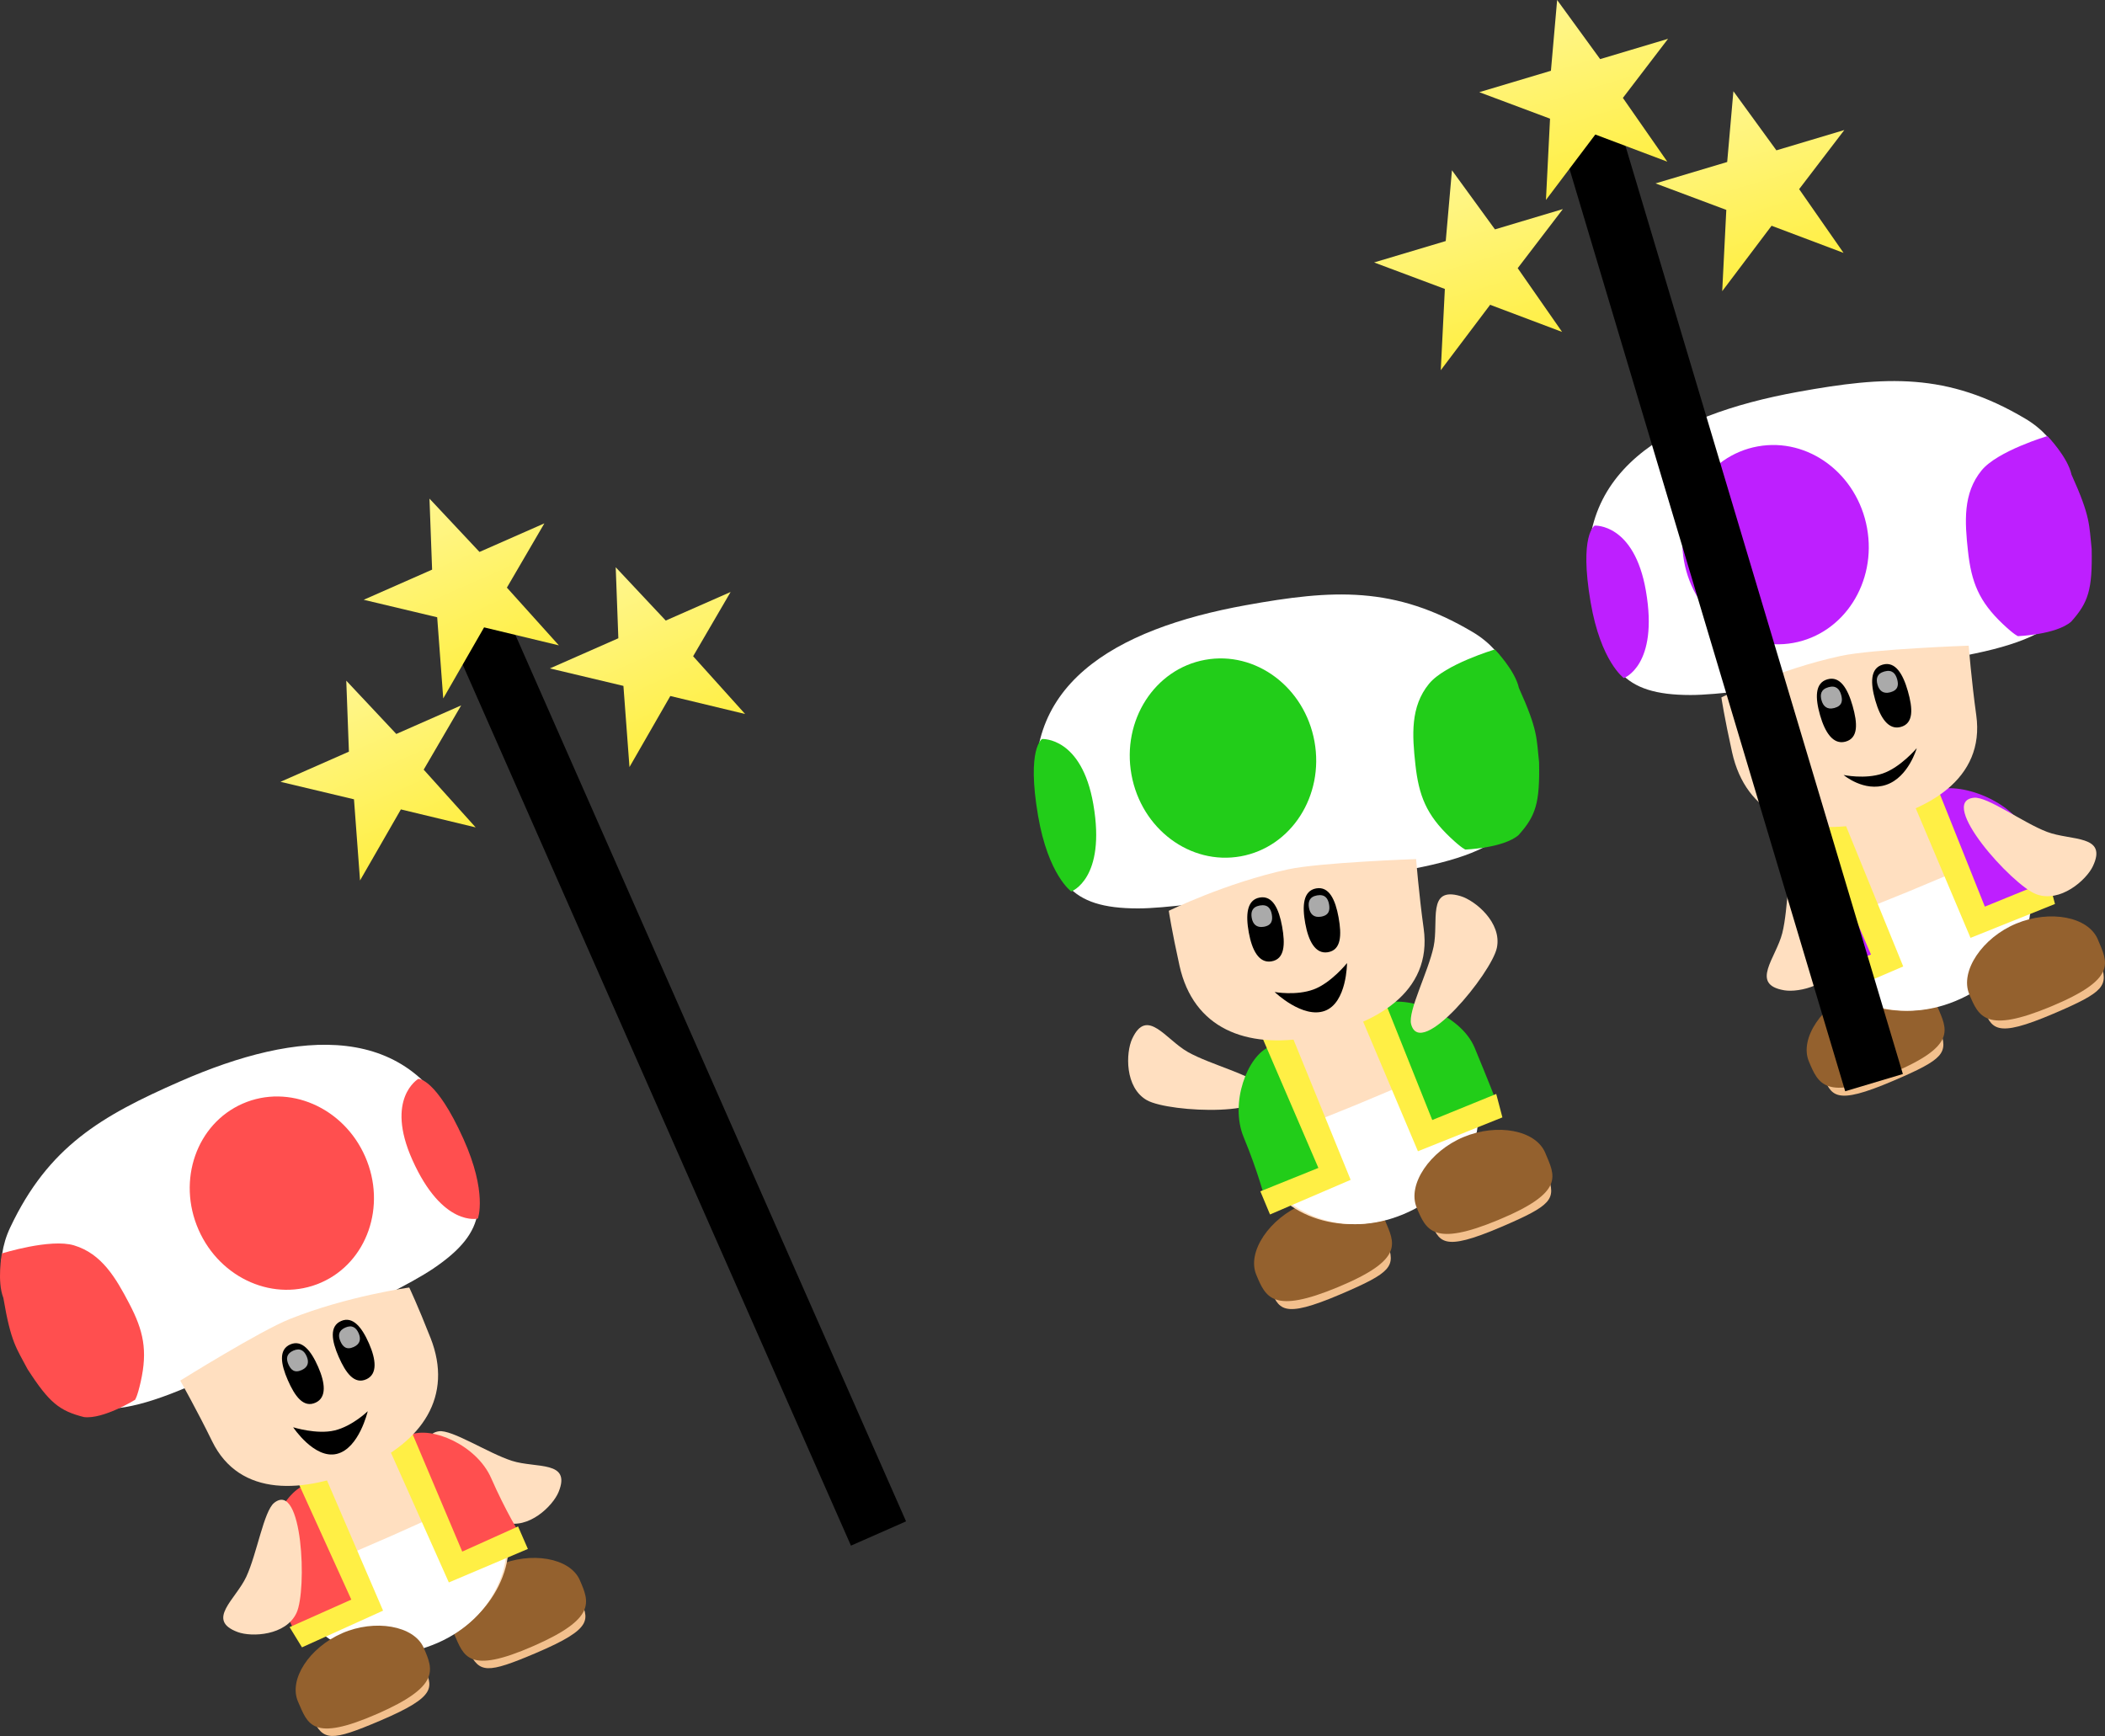<svg version="1.1" xmlns="http://www.w3.org/2000/svg" xmlns:xlink="http://www.w3.org/1999/xlink" width="239.992" height="197.943" viewBox="0,0,239.992,197.943"><rect x="0" y="0" width="239.992" height="197.943" fill="#333333" stroke="none"/><defs><linearGradient x1="272.649" y1="77.022" x2="306.89" y2="191.587" gradientUnits="userSpaceOnUse" id="color-1"><stop offset="0" stop-color="#000000"/><stop offset="1" stop-color="#000000"/></linearGradient><linearGradient x1="258.45" y1="87.652" x2="264.6" y2="108.231" gradientUnits="userSpaceOnUse" id="color-2"><stop offset="0" stop-color="#fff68e"/><stop offset="1" stop-color="#ffef43"/></linearGradient><linearGradient x1="290.538" y1="78.639" x2="296.689" y2="99.218" gradientUnits="userSpaceOnUse" id="color-3"><stop offset="0" stop-color="#fff68e"/><stop offset="1" stop-color="#ffef43"/></linearGradient><linearGradient x1="270.442" y1="68.236" x2="276.593" y2="88.816" gradientUnits="userSpaceOnUse" id="color-4"><stop offset="0" stop-color="#fff68e"/><stop offset="1" stop-color="#ffef43"/></linearGradient><linearGradient x1="145.174" y1="133.576" x2="193.39" y2="242.998" gradientUnits="userSpaceOnUse" id="color-5"><stop offset="0" stop-color="#000000"/><stop offset="1" stop-color="#000000"/></linearGradient><linearGradient x1="132.406" y1="145.889" x2="141.067" y2="165.544" gradientUnits="userSpaceOnUse" id="color-6"><stop offset="0" stop-color="#fff68e"/><stop offset="1" stop-color="#ffef43"/></linearGradient><linearGradient x1="163.125" y1="132.957" x2="171.786" y2="152.613" gradientUnits="userSpaceOnUse" id="color-7"><stop offset="0" stop-color="#fff68e"/><stop offset="1" stop-color="#ffef43"/></linearGradient><linearGradient x1="141.892" y1="125.133" x2="150.553" y2="144.788" gradientUnits="userSpaceOnUse" id="color-8"><stop offset="0" stop-color="#fff68e"/><stop offset="1" stop-color="#ffef43"/></linearGradient></defs><g transform="translate(-93.231,-68.141)"><g data-paper-data="{&quot;isPaintingLayer&quot;:true}" fill-rule="nonzero" stroke-width="0" stroke-linejoin="miter" stroke-miterlimit="10" stroke-dasharray="" stroke-dashoffset="0" style="mix-blend-mode: normal"><g stroke="none" stroke-linecap="butt"><g data-paper-data="{&quot;index&quot;:null}"><path d="M300.989,190.592c-0.706,-1.701 1.947,-3.884 5.527,-5.369c3.58,-1.486 7.276,-1.401 7.894,0.334c0.951,2.669 0.489,3.337 -5.338,5.826c-6.76,2.887 -7.046,1.709 -8.083,-0.79z" data-paper-data="{&quot;origPos&quot;:null}" fill="#f3c08d"/><path d="M304.812,181.116c3.843,-1.595 8.227,-0.797 9.312,1.818c1.085,2.614 2.338,4.445 -5.383,7.65c-7.379,3.063 -8.199,1.186 -9.284,-1.428c-1.085,-2.614 1.512,-6.444 5.355,-8.039z" data-paper-data="{&quot;origPos&quot;:null}" fill="#94612e"/></g><path d="M302.97,177.575c-0.717,2.844 -4.601,3.772 -6.316,3.482c-3.951,-0.669 -0.94,-3.678 -0.223,-6.522c0.717,-2.844 0.574,-7.903 1.582,-9.071c2.769,-3.208 5.673,9.267 4.957,12.111z" data-paper-data="{&quot;origRot&quot;:0,&quot;index&quot;:null}" fill="#ffdfc0"/><g data-paper-data="{&quot;index&quot;:null}"><path d="M300.028,177.145c-2.301,-5.544 -1.36,-8.213 -0.286,-11.909c1.216,-4.185 6.876,-6.204 6.876,-6.204c3.829,-1.589 6.287,-1.626 9.946,0.321c3.532,1.878 5.771,4.202 7.304,7.897c2.301,5.544 -1.171,12.253 -7.754,14.985c-6.583,2.732 -13.785,0.453 -16.086,-5.091z" data-paper-data="{&quot;origPos&quot;:null}" fill="#ffdfc0"/><path d="M299.113,174.529l11.757,-4.753c3.829,-1.589 11.188,-4.741 11.188,-4.741c0,0 1.509,1.023 1.887,2.256c2.586,5.797 -1.171,12.253 -7.754,14.985c-6.583,2.732 -13.318,0.235 -16.086,-5.091c-0.663,-1.276 -0.993,-2.656 -0.993,-2.656z" data-paper-data="{&quot;origPos&quot;:null}" fill="#ffffff"/></g><g data-paper-data="{&quot;index&quot;:null}"><path d="M319.277,182.929c-0.706,-1.701 1.947,-3.884 5.527,-5.369c3.58,-1.486 7.276,-1.401 7.894,0.334c0.951,2.669 0.489,3.337 -5.338,5.826c-6.76,2.887 -7.046,1.709 -8.084,-0.79z" data-paper-data="{&quot;origPos&quot;:null}" fill="#f3c08d"/><path d="M323.099,173.453c3.843,-1.595 8.227,-0.797 9.312,1.818c1.085,2.614 2.338,4.445 -5.383,7.65c-7.379,3.063 -8.199,1.186 -9.285,-1.428c-1.085,-2.614 1.512,-6.444 5.355,-8.039z" data-paper-data="{&quot;origPos&quot;:null}" fill="#94612e"/></g><g data-paper-data="{&quot;index&quot;:null}"><path d="M305.876,170.76c1.206,2.907 3.353,5.159 1.403,7.376c-0.991,1.127 -6.833,2.366 -6.833,2.366c0,0 -0.799,-3.113 -2.42,-7.019c-1.621,-3.906 0.434,-9.273 2.911,-10.301c2.477,-1.028 3.318,3.672 4.939,7.578z" data-paper-data="{&quot;index&quot;:null,&quot;origPos&quot;:null}" fill="#be1fff"/><path d="M301.025,182.287l-1.101,-2.64l6.617,-2.668l-6.418,-14.909l2.966,-1.231l7.129,17.5z" data-paper-data="{&quot;index&quot;:null,&quot;origPos&quot;:null}" fill="#ffef45"/></g><g data-paper-data="{&quot;index&quot;:null}"><path d="M315.558,167.204c-1.621,-3.906 -4.432,-7.788 -1.755,-8.899c2.677,-1.111 8.936,1.073 10.557,4.979c1.621,3.906 2.405,5.955 2.405,5.955c0,0 -5.063,3.688 -6.661,3.635c-3.145,-0.103 -3.34,-2.763 -4.547,-5.67z" data-paper-data="{&quot;origPos&quot;:null}" fill="#be1fff"/><path d="M317.891,175.08l-7.358,-17.405l2.966,-1.231l6.025,15.073l7.293,-2.972l0.703,2.672z" data-paper-data="{&quot;origPos&quot;:null}" fill="#ffef45"/></g><path d="M325.37,170.098c-2.742,-1.041 -11.308,-10.563 -7.092,-10.997c1.535,-0.158 5.601,2.855 8.343,3.896c2.742,1.041 6.933,0.294 5.22,3.916c-0.744,1.572 -3.728,4.226 -6.47,3.185z" data-paper-data="{&quot;origRot&quot;:0,&quot;index&quot;:null}" fill="#ffdfc0"/><g data-paper-data="{&quot;index&quot;:null}"><path d="M298.248,112.819c9.913,-1.795 16.971,-2.253 25.926,3.083c3.823,2.278 5.51,6.38 6.213,10.774c1.8,11.233 -2.311,14.473 -15.381,16.605c-5.98,0.975 -22.982,4.111 -29.04,4.108c-7.913,-0.003 -9.63,-3.121 -11.186,-10.88c-2.918,-14.549 8.625,-21.003 23.468,-23.691z" data-paper-data="{&quot;origPos&quot;:null}" fill="#ffffff"/><path d="M293.635,119.041c5.762,-1.043 11.341,3.127 12.461,9.314c1.12,6.187 -2.643,12.049 -8.405,13.092c-5.762,1.043 -11.341,-3.127 -12.461,-9.314c-1.12,-6.187 2.643,-12.049 8.404,-13.092z" data-paper-data="{&quot;origPos&quot;:null}" fill="#be1fff"/><path d="M331.702,130.712c0.095,4.701 -0.38,6.119 -2.334,8.31c-1.715,1.491 -6.066,1.656 -6.066,1.656c0,0 -0.386,-0.117 -1.713,-1.371c-2.739,-2.588 -3.596,-4.777 -3.986,-8.309c-0.37,-3.359 -0.589,-6.607 1.551,-9.222c1.824,-2.228 7.504,-3.913 7.504,-3.913c0,0 2.3,2.363 2.747,4.394c2.208,4.881 1.99,5.73 2.296,8.454z" data-paper-data="{&quot;origPos&quot;:null,&quot;origRot&quot;:0}" fill="#be1fff"/><path d="M280.882,135.515c1.474,8.512 -2.515,9.943 -2.515,9.943c0,0 -2.628,-1.867 -3.787,-8.639c-1.322,-7.725 0.46,-8.746 0.46,-8.746c0,0 4.505,-0.281 5.842,7.441z" data-paper-data="{&quot;origPos&quot;:null}" fill="#be1fff"/></g><path d="M289.486,147.662c0,0 6.513,-3.198 13.6,-4.728c3.659,-0.79 14.596,-1.171 14.596,-1.171c0,0 0.319,4.018 0.864,7.934c1.011,7.258 -5.491,11.046 -12.877,12.383c-7.386,1.337 -13.375,-1.006 -14.962,-8.16c-0.891,-4.017 -1.222,-6.259 -1.222,-6.259z" data-paper-data="{&quot;index&quot;:null}" fill="#ffdfc0"/><path d="M303.421,156.508c0,0 2.434,0.518 4.456,-0.169c2.022,-0.687 3.885,-2.891 3.885,-2.891c0,0 -0.937,3.314 -3.478,4.178c-2.541,0.864 -4.863,-1.118 -4.863,-1.118z" data-paper-data="{&quot;origRot&quot;:0,&quot;index&quot;:null}" fill="#000000"/><g data-paper-data="{&quot;index&quot;:null}"><path d="M301.575,145.6c1.445,-0.413 2.311,1.062 2.872,3.026c0.561,1.964 0.688,3.693 -0.839,4.087c-1.384,0.357 -2.311,-1.062 -2.872,-3.026c-0.561,-1.964 -0.606,-3.674 0.839,-4.087z" data-paper-data="{&quot;origPos&quot;:null}" fill="#000000"/><path d="M301.685,146.5c0.87,-0.248 1.268,0.212 1.456,0.867c0.187,0.655 0.138,1.258 -0.778,1.505c-0.83,0.224 -1.269,-0.212 -1.456,-0.867c-0.187,-0.655 -0.092,-1.257 0.778,-1.505z" data-paper-data="{&quot;origPos&quot;:null}" fill="#aaaaaa"/></g><g data-paper-data="{&quot;index&quot;:null}"><path d="M307.877,143.925c1.445,-0.413 2.311,1.062 2.872,3.026c0.561,1.964 0.688,3.693 -0.839,4.087c-1.384,0.357 -2.311,-1.062 -2.872,-3.026c-0.561,-1.964 -0.606,-3.674 0.839,-4.087z" data-paper-data="{&quot;origPos&quot;:null}" fill="#000000"/><path d="M308.065,144.707c0.87,-0.248 1.268,0.212 1.456,0.867c0.187,0.655 0.138,1.258 -0.778,1.505c-0.83,0.224 -1.268,-0.212 -1.456,-0.867c-0.187,-0.655 -0.092,-1.257 0.778,-1.505z" data-paper-data="{&quot;origPos&quot;:null}" fill="#aaaaaa"/></g></g><g><path d="M303.602,192.57l-34.241,-114.566l6.577,-1.966l34.241,114.566z" fill="url(#color-1)" stroke="none" stroke-linecap="butt"/><g stroke="#000000" stroke-linecap="round"><path d="M271.415,91.981l-5.15,6.739l5.062,7.269l-8.205,-3.094l-5.628,7.46l0.466,-9.268l-8.067,-3.02l8.168,-2.441l0.708,-8.069l4.903,6.739z" fill="url(#color-2)"/><path d="M303.503,82.968l-5.15,6.739l5.062,7.269l-8.205,-3.094l-5.628,7.46l0.466,-9.268l-8.067,-3.02l8.168,-2.441l0.708,-8.069l4.903,6.739z" fill="url(#color-3)"/><path d="M283.407,72.566l-5.15,6.739l5.062,7.269l-8.205,-3.094l-5.628,7.46l0.466,-9.268l-8.067,-3.02l8.168,-2.441l0.708,-8.069l4.903,6.739z" fill="url(#color-4)"/></g></g><g><path d="M190.249,244.381l-48.216,-109.421l6.282,-2.768l48.216,109.421z" fill="url(#color-5)" stroke="none" stroke-linecap="butt"/><g stroke="#000000" stroke-linecap="round"><path d="M145.809,148.573l-4.273,7.327l5.926,6.584l-8.526,-2.051l-4.657,8.102l-0.69,-9.254l-8.38,-1.994l7.801,-3.438l-0.3,-8.095l5.703,6.077z" fill="url(#color-6)"/><path d="M176.528,135.642l-4.273,7.327l5.926,6.584l-8.526,-2.051l-4.657,8.102l-0.69,-9.254l-8.38,-1.994l7.801,-3.438l-0.3,-8.095l5.703,6.077z" fill="url(#color-7)"/><path d="M155.295,127.817l-4.273,7.327l5.926,6.584l-8.526,-2.051l-4.657,8.102l-0.69,-9.254l-8.38,-1.994l7.801,-3.438l-0.3,-8.095l5.703,6.077z" fill="url(#color-8)"/></g></g><g data-paper-data="{&quot;index&quot;:null}" stroke="none" stroke-linecap="butt"><g data-paper-data="{&quot;index&quot;:null}"><path d="M237.989,214.925c-0.706,-1.701 1.947,-3.884 5.527,-5.369c3.58,-1.486 7.276,-1.401 7.894,0.334c0.951,2.669 0.489,3.337 -5.338,5.826c-6.76,2.887 -7.046,1.709 -8.083,-0.79z" data-paper-data="{&quot;origPos&quot;:null}" fill="#f3c08d"/><path d="M241.812,205.449c3.843,-1.595 8.227,-0.797 9.312,1.818c1.085,2.614 2.338,4.445 -5.383,7.65c-7.379,3.063 -8.199,1.186 -9.284,-1.428c-1.085,-2.614 1.512,-6.444 5.355,-8.039z" data-paper-data="{&quot;origPos&quot;:null}" fill="#94612e"/></g><path d="M223.996,193.595c-2.552,-1.445 -2.417,-5.436 -1.683,-7.013c1.692,-3.632 3.795,0.069 6.348,1.514c2.552,1.445 7.468,2.649 8.327,3.93c2.359,3.521 -10.439,3.013 -12.992,1.568z" data-paper-data="{&quot;origRot&quot;:0,&quot;index&quot;:null}" fill="#ffdfc0"/><g data-paper-data="{&quot;index&quot;:null}"><path d="M237.028,201.479c-2.301,-5.544 -1.36,-8.213 -0.286,-11.909c1.216,-4.185 6.876,-6.204 6.876,-6.204c3.829,-1.589 6.287,-1.626 9.946,0.321c3.532,1.878 5.771,4.202 7.304,7.897c2.301,5.544 -1.171,12.253 -7.754,14.985c-6.583,2.732 -13.785,0.453 -16.086,-5.091z" data-paper-data="{&quot;origPos&quot;:null}" fill="#ffdfc0"/><path d="M236.113,198.863l11.757,-4.753c3.829,-1.589 11.188,-4.741 11.188,-4.741c0,0 1.509,1.023 1.887,2.256c2.586,5.797 -1.171,12.253 -7.754,14.985c-6.583,2.732 -13.318,0.235 -16.086,-5.091c-0.663,-1.276 -0.993,-2.656 -0.993,-2.656z" data-paper-data="{&quot;origPos&quot;:null}" fill="#ffffff"/></g><g data-paper-data="{&quot;index&quot;:null}"><path d="M256.277,207.262c-0.706,-1.701 1.947,-3.884 5.527,-5.369c3.58,-1.486 7.276,-1.401 7.894,0.334c0.951,2.669 0.489,3.337 -5.338,5.826c-6.76,2.887 -7.046,1.709 -8.084,-0.79z" data-paper-data="{&quot;origPos&quot;:null}" fill="#f3c08d"/><path d="M260.099,197.787c3.843,-1.595 8.227,-0.797 9.312,1.818c1.085,2.614 2.338,4.445 -5.383,7.65c-7.379,3.063 -8.199,1.186 -9.285,-1.428c-1.085,-2.614 1.512,-6.444 5.355,-8.039z" data-paper-data="{&quot;origPos&quot;:null}" fill="#94612e"/></g><g data-paper-data="{&quot;index&quot;:null}"><path d="M242.876,195.094c1.206,2.907 3.353,5.159 1.403,7.376c-0.991,1.127 -6.833,2.366 -6.833,2.366c0,0 -0.799,-3.113 -2.42,-7.019c-1.621,-3.906 0.434,-9.273 2.911,-10.301c2.477,-1.028 3.318,3.672 4.939,7.578z" data-paper-data="{&quot;index&quot;:null,&quot;origPos&quot;:null}" fill="#22cd19"/><path d="M238.025,206.62l-1.101,-2.64l6.617,-2.668l-6.418,-14.909l2.966,-1.231l7.129,17.5z" data-paper-data="{&quot;index&quot;:null,&quot;origPos&quot;:null}" fill="#ffef45"/></g><g data-paper-data="{&quot;index&quot;:null}"><path d="M252.558,191.537c-1.621,-3.906 -4.432,-7.788 -1.755,-8.899c2.677,-1.111 8.936,1.073 10.557,4.979c1.621,3.906 2.405,5.955 2.405,5.955c0,0 -5.063,3.688 -6.661,3.635c-3.145,-0.103 -3.34,-2.763 -4.547,-5.67z" data-paper-data="{&quot;origPos&quot;:null}" fill="#22cd19"/><path d="M254.891,199.413l-7.358,-17.405l2.966,-1.231l6.025,15.073l7.293,-2.972l0.703,2.672z" data-paper-data="{&quot;origPos&quot;:null}" fill="#ffef45"/></g><path d="M263.888,176.22c-0.606,2.87 -8.695,12.8 -9.774,8.702c-0.393,-1.492 1.958,-5.974 2.564,-8.844c0.606,-2.87 -0.777,-6.896 3.066,-5.761c1.668,0.493 4.75,3.033 4.144,5.903z" data-paper-data="{&quot;origRot&quot;:0,&quot;index&quot;:null}" fill="#ffdfc0"/><g data-paper-data="{&quot;index&quot;:null}"><path d="M235.248,137.152c9.913,-1.795 16.971,-2.253 25.926,3.083c3.823,2.278 5.51,6.38 6.213,10.774c1.8,11.233 -2.311,14.473 -15.381,16.605c-5.98,0.975 -22.982,4.111 -29.04,4.108c-7.913,-0.003 -9.63,-3.121 -11.186,-10.88c-2.918,-14.549 8.625,-21.003 23.468,-23.691z" data-paper-data="{&quot;origPos&quot;:null}" fill="#ffffff"/><path d="M230.635,143.375c5.762,-1.043 11.341,3.127 12.461,9.314c1.12,6.187 -2.643,12.049 -8.405,13.092c-5.762,1.043 -11.341,-3.127 -12.461,-9.314c-1.12,-6.187 2.643,-12.049 8.404,-13.092z" data-paper-data="{&quot;origPos&quot;:null}" fill="#22cd19"/><path d="M268.702,155.045c0.095,4.701 -0.38,6.119 -2.334,8.31c-1.715,1.491 -6.066,1.656 -6.066,1.656c0,0 -0.386,-0.117 -1.713,-1.371c-2.739,-2.588 -3.596,-4.777 -3.986,-8.309c-0.37,-3.359 -0.589,-6.607 1.551,-9.222c1.824,-2.228 7.504,-3.913 7.504,-3.913c0,0 2.3,2.363 2.747,4.394c2.208,4.881 1.99,5.73 2.296,8.454z" data-paper-data="{&quot;origPos&quot;:null,&quot;origRot&quot;:0}" fill="#22cd19"/><path d="M217.882,159.848c1.474,8.512 -2.515,9.943 -2.515,9.943c0,0 -2.628,-1.867 -3.787,-8.639c-1.322,-7.725 0.46,-8.746 0.46,-8.746c0,0 4.505,-0.281 5.842,7.441z" data-paper-data="{&quot;origPos&quot;:null}" fill="#22cd19"/></g><path d="M226.486,171.995c0,0 6.513,-3.198 13.6,-4.728c3.659,-0.79 14.596,-1.171 14.596,-1.171c0,0 0.319,4.018 0.864,7.934c1.011,7.258 -5.491,11.046 -12.877,12.383c-7.386,1.337 -13.375,-1.006 -14.962,-8.16c-0.891,-4.017 -1.222,-6.259 -1.222,-6.259z" data-paper-data="{&quot;index&quot;:null}" fill="#ffdfc0"/><path d="M238.554,181.254c0,0 2.448,0.448 4.45,-0.297c2.001,-0.745 3.801,-3.001 3.801,-3.001c0,0 -0.008,4.507 -2.524,5.443c-2.516,0.936 -5.727,-2.145 -5.727,-2.145z" data-paper-data="{&quot;origRot&quot;:0,&quot;index&quot;:null}" fill="#000000"/><g data-paper-data="{&quot;index&quot;:null}"><path d="M236.846,170.483c1.479,-0.268 2.194,1.286 2.558,3.296c0.364,2.01 0.319,3.743 -1.24,3.984c-1.413,0.218 -2.194,-1.286 -2.558,-3.296c-0.364,-2.01 -0.239,-3.716 1.24,-3.984z" data-paper-data="{&quot;origPos&quot;:null}" fill="#000000"/><path d="M236.866,171.389c0.89,-0.161 1.241,0.336 1.363,1.007c0.121,0.67 0.013,1.265 -0.923,1.421c-0.848,0.141 -1.241,-0.337 -1.363,-1.007c-0.121,-0.67 0.033,-1.26 0.923,-1.421z" data-paper-data="{&quot;origPos&quot;:null}" fill="#aaaaaa"/></g><g data-paper-data="{&quot;index&quot;:null}"><path d="M243.283,169.441c1.479,-0.268 2.194,1.286 2.558,3.296c0.364,2.01 0.318,3.743 -1.24,3.984c-1.413,0.218 -2.194,-1.286 -2.558,-3.296c-0.364,-2.01 -0.239,-3.716 1.24,-3.984z" data-paper-data="{&quot;origPos&quot;:null}" fill="#000000"/><path d="M243.392,170.237c0.89,-0.161 1.241,0.336 1.363,1.007c0.121,0.67 0.013,1.265 -0.923,1.421c-0.848,0.141 -1.241,-0.337 -1.363,-1.007c-0.121,-0.67 0.033,-1.26 0.923,-1.421z" data-paper-data="{&quot;origPos&quot;:null}" fill="#aaaaaa"/></g></g><g stroke="none" stroke-linecap="butt"><g><path d="M159.306,250.356c1.063,2.425 1.701,3.425 -4.914,6.244c-5.702,2.43 -6.487,2.305 -7.728,-0.174c-0.807,-1.612 1.635,-4.279 5.108,-5.802c3.473,-1.523 6.811,-1.919 7.534,-0.269z" data-paper-data="{&quot;origPos&quot;:null}" fill="#f3c08d"/><path d="M159.329,248.301c1.112,2.536 1.882,4.386 -5.277,7.525c-7.491,3.284 -7.935,1.16 -9.047,-1.377c-1.112,-2.536 1.292,-6.174 5.021,-7.808c3.728,-1.634 8.192,-0.876 9.304,1.66z" data-paper-data="{&quot;origPos&quot;:null}" fill="#94612e"/></g><path d="M143.256,231.343c1.491,-0.234 5.621,2.497 8.354,3.371c2.733,0.874 6.789,-0.074 5.304,3.554c-0.645,1.575 -3.422,4.323 -6.156,3.449c-2.733,-0.874 -11.598,-9.731 -7.502,-10.375z" data-paper-data="{&quot;origRot&quot;:0,&quot;index&quot;:null}" fill="#ffdfc0"/><g><path d="M150.46,240.573c2.358,5.378 -0.908,12.008 -7.295,14.808c-6.387,2.8 -13.476,0.71 -15.834,-4.668c-1.572,-3.585 -1.698,-6.739 -0.633,-10.506c1.103,-3.903 2.793,-5.614 6.507,-7.242c0,0 5.258,-2.631 9.037,-0.657c3.337,1.744 5.859,2.886 8.217,8.265z" data-paper-data="{&quot;origPos&quot;:null}" fill="#ffdfc0"/><path d="M150.436,240.655c1.887,5.561 -0.908,12.008 -7.295,14.808c-6.387,2.8 -13.49,1.082 -15.834,-4.668c-0.615,-1.102 -0.316,-2.861 -0.316,-2.861c0,0 7.209,-3.064 10.923,-4.693l11.317,-5.086c0,0 0.752,1.167 1.204,2.5z" data-paper-data="{&quot;origPos&quot;:null}" fill="#ffffff"/></g><g><path d="M141.513,258.084c1.063,2.425 1.701,3.425 -4.914,6.244c-5.702,2.43 -6.487,2.305 -7.728,-0.174c-0.807,-1.612 1.635,-4.279 5.108,-5.802c3.473,-1.523 6.811,-1.919 7.534,-0.269z" data-paper-data="{&quot;origPos&quot;:null}" fill="#f3c08d"/><path d="M141.536,256.029c1.112,2.536 1.882,4.386 -5.277,7.525c-7.491,3.284 -7.935,1.16 -9.047,-1.377c-1.112,-2.536 1.292,-6.174 5.021,-7.808c3.728,-1.634 8.192,-0.876 9.304,1.66z" data-paper-data="{&quot;origPos&quot;:null}" fill="#94612e"/></g><g><path d="M139.982,231.763c2.403,-1.053 7.585,1.129 9.246,4.918c1.661,3.789 3.319,6.461 3.319,6.461c0,0 -4.83,3.287 -6.297,3.224c-2.886,-0.124 -3.023,-3.165 -4.26,-5.984c-1.661,-3.789 -4.412,-7.565 -2.009,-8.619z" data-paper-data="{&quot;index&quot;:null,&quot;origPos&quot;:null}" fill="#ff4f4f"/><path d="M144.404,248.577l-7.534,-16.883l2.877,-1.261l6.185,14.627l6.364,-2.867l1.119,2.565z" data-paper-data="{&quot;index&quot;:null,&quot;origPos&quot;:null}" fill="#ffef45"/></g><g><path d="M132.924,244.812c1.236,2.82 2.983,4.759 0.926,7.05c-1.045,1.164 -7.077,2.243 -7.077,2.243c0,0 -0.917,-1.941 -2.578,-5.73c-1.661,-3.789 1.034,-9.688 3.631,-10.827c2.598,-1.139 3.437,3.475 5.098,7.264z" data-paper-data="{&quot;origPos&quot;:null}" fill="#ff4f4f"/><path d="M127.66,255.978l-1.412,-2.305l7.036,-3.139l-6.567,-14.46l2.877,-1.261l7.312,16.98z" data-paper-data="{&quot;origPos&quot;:null}" fill="#ffef45"/></g><path d="M127.04,252.045c-1.209,2.602 -5.112,2.783 -6.707,2.19c-3.675,-1.366 -0.23,-3.707 0.979,-6.309c1.209,-2.602 1.998,-7.49 3.181,-8.428c3.249,-2.576 3.756,9.945 2.547,12.547z" data-paper-data="{&quot;origRot&quot;:0}" fill="#ffdfc0"/><g><g data-paper-data="{&quot;origPos&quot;:null}"><path d="M145.739,197.865c2.974,7.147 3.283,10.616 -3.138,14.941c-4.917,3.311 -20.43,10.052 -25.817,12.527c-11.774,5.408 -16.88,5.023 -21.555,-5.077c-1.829,-3.951 -2.7,-8.202 -0.841,-12.139c4.355,-9.223 10.334,-12.706 19.361,-16.663c13.516,-5.926 26.411,-6.991 31.989,6.412z" data-paper-data="{&quot;origPos&quot;:null}" fill="#ffffff"/><path d="M134.865,200.021c2.47,5.634 0.219,12.066 -5.028,14.367c-5.247,2.3 -11.503,-0.402 -13.973,-6.037c-2.47,-5.634 -0.219,-12.066 5.028,-14.367c5.247,-2.3 11.503,0.402 13.973,6.037z" data-paper-data="{&quot;origPos&quot;:null}" fill="#ff4f4f"/><path d="M96.367,224.249c-1.24,-2.379 -1.881,-2.948 -2.754,-8.117c-0.746,-1.893 -0.17,-5.067 -0.17,-5.067c0,0 5.531,-1.735 8.229,-0.922c3.165,0.954 4.762,3.71 6.296,6.639c1.613,3.079 2.112,5.324 1.303,8.921c-0.392,1.742 -0.642,2.048 -0.642,2.048c0,0 -3.622,2.242 -5.829,1.969c-2.783,-0.711 -3.942,-1.603 -6.433,-5.471z" data-paper-data="{&quot;origPos&quot;:null,&quot;origRot&quot;:0}" fill="#ff4f4f"/><path d="M140.919,191.159c0,0 2.004,-0.144 5.15,6.848c2.758,6.129 1.645,9.08 1.645,9.08c0,0 -4.02,1.017 -7.472,-6.697c-3.132,-6.999 0.678,-9.231 0.678,-9.231z" data-paper-data="{&quot;origPos&quot;:null}" fill="#ff4f4f"/></g><g data-paper-data="{&quot;origPos&quot;:null}"><path d="M142.318,220.698c2.62,6.674 -0.962,11.847 -7.688,14.796c-6.725,2.948 -14.072,3.425 -17.216,-3.019c-1.696,-3.477 -3.632,-6.912 -3.632,-6.912c0,0 9.086,-5.665 12.487,-7.022c6.588,-2.629 13.621,-3.591 13.621,-3.591c0,0 0.955,2.001 2.426,5.748z" data-paper-data="{&quot;origPos&quot;:null}" fill="#ffdfc0"/><path d="M135.154,229.056c0,0 -0.978,4.252 -3.531,4.866c-2.553,0.614 -4.967,-3.037 -4.967,-3.037c0,0 2.693,0.848 4.724,0.36c2.031,-0.488 3.774,-2.189 3.774,-2.189z" data-paper-data="{&quot;origPos&quot;:null,&quot;origRot&quot;:0}" fill="#000000"/><g data-paper-data="{&quot;origPos&quot;:null}"><path d="M135.299,221.326c0.803,1.831 0.99,3.478 -0.276,4.073c-1.397,0.656 -2.38,-0.726 -3.182,-2.556c-0.803,-1.831 -1.07,-3.482 0.276,-4.073c1.347,-0.59 2.38,0.726 3.182,2.556z" data-paper-data="{&quot;origPos&quot;:null}" fill="#000000"/><path d="M134.121,220.165c0.268,0.61 0.21,1.213 -0.556,1.562c-0.845,0.385 -1.258,-0.039 -1.525,-0.649c-0.268,-0.61 -0.254,-1.206 0.556,-1.562c0.81,-0.355 1.258,0.039 1.525,0.649z" data-paper-data="{&quot;origPos&quot;:null}" fill="#aaaaaa"/></g><g data-paper-data="{&quot;origPos&quot;:null}"><path d="M129.504,223.996c0.803,1.831 0.99,3.478 -0.276,4.073c-1.397,0.656 -2.38,-0.726 -3.182,-2.556c-0.803,-1.831 -1.07,-3.482 0.276,-4.073c1.347,-0.59 2.38,0.726 3.182,2.556z" data-paper-data="{&quot;origPos&quot;:null}" fill="#000000"/><path d="M128.194,222.795c0.268,0.61 0.21,1.213 -0.556,1.562c-0.845,0.385 -1.258,-0.039 -1.525,-0.649c-0.268,-0.61 -0.254,-1.206 0.556,-1.562c0.81,-0.355 1.258,0.039 1.525,0.649z" data-paper-data="{&quot;origPos&quot;:null}" fill="#aaaaaa"/></g></g></g></g></g></g></svg>